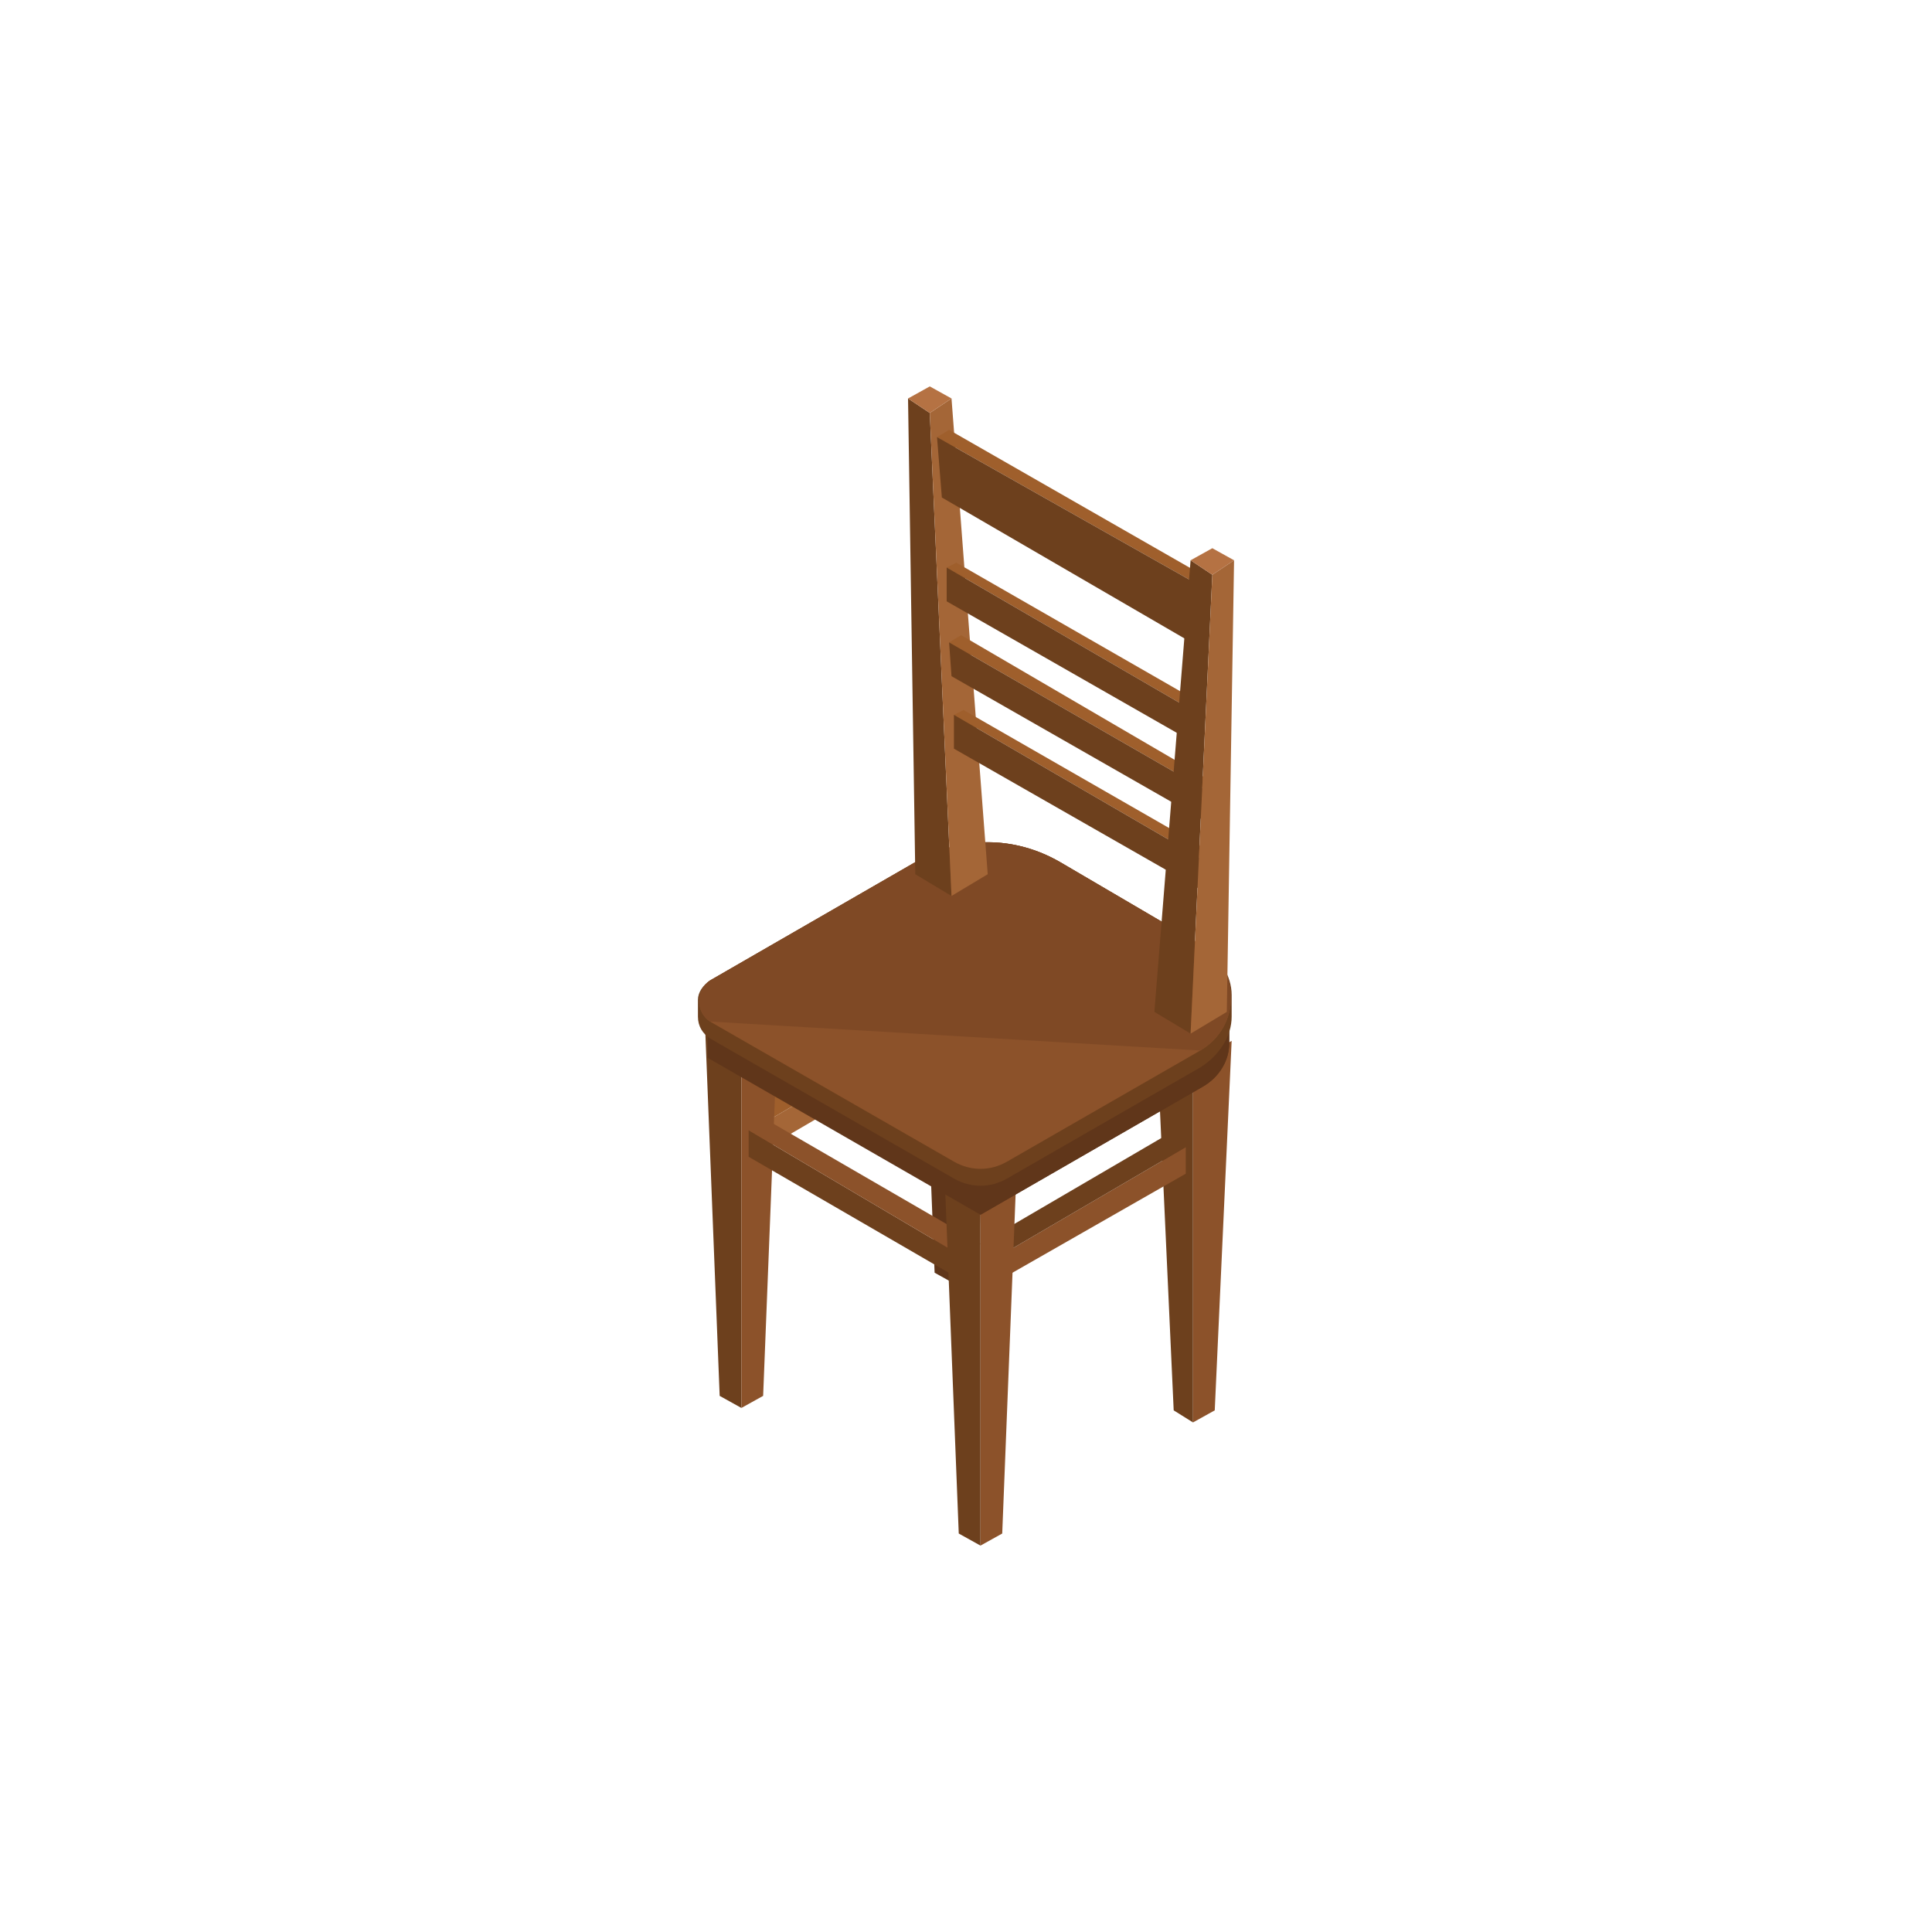 <?xml version="1.0" encoding="utf-8"?>
<!-- Generator: Adobe Illustrator 21.0.0, SVG Export Plug-In . SVG Version: 6.00 Build 0)  -->
<svg version="1.1" id="Layer_1" xmlns="http://www.w3.org/2000/svg" xmlns:xlink="http://www.w3.org/1999/xlink" x="0px" y="0px"
	 viewBox="0 0 80 80" style="enable-background:new 0 0 80 80;" xml:space="preserve">
<style type="text/css">
	.st0{fill:#60361A;}
	.st1{fill:#A46637;}
	.st2{fill:#9F5F2C;}
	.st3{fill:#6D401D;}
	.st4{fill:#8C522A;}
	.st5{fill:#7F4925;}
	.st6{fill:#B57243;}
</style>
<g id="XMLID_4917_">
	<g id="XMLID_4955_">
		<polygon id="XMLID_4957_" class="st0" points="38.1,37.5 38.7,52.7 39.6,53.2 39.6,38.4 		"/>
		<polygon id="XMLID_4956_" class="st1" points="41.1,37.5 39.6,38.4 39.6,53.2 40.5,52.7 		"/>
	</g>
	<g id="XMLID_4948_">
		<polygon id="XMLID_4954_" class="st1" points="39.5,41.9 39.5,43 31.8,47.5 31.8,46.4 		"/>
		<polygon id="XMLID_4953_" class="st2" points="38.7,41.4 39.5,41.9 31.8,46.4 31,45.9 		"/>
		<polygon id="XMLID_4952_" class="st3" points="29.2,42.6 29.8,57.8 30.7,58.3 30.7,43.5 		"/>
		<polygon id="XMLID_4951_" class="st4" points="32.2,42.6 30.7,43.5 30.7,58.3 31.6,57.8 		"/>
		<polygon id="XMLID_4950_" class="st3" points="31,46.8 31,47.9 39.8,53 39.8,52 		"/>
		<polygon id="XMLID_4949_" class="st4" points="31.8,46.4 31,46.8 39.8,52 40.6,51.5 		"/>
	</g>
	<g id="XMLID_4940_">
		<g id="XMLID_4943_">
			<polygon id="XMLID_4947_" class="st3" points="47.9,43.1 48.6,58.4 49.4,58.9 49.4,44 			"/>
			<polygon id="XMLID_4946_" class="st4" points="49.1,47.5 49.1,48.6 41.4,53 41.4,52 			"/>
			<polygon id="XMLID_4945_" class="st3" points="48.3,47 49.1,47.5 41.4,52 40.6,51.5 			"/>
			<polygon id="XMLID_4944_" class="st4" points="51,43.1 49.4,44 49.4,58.9 50.3,58.4 			"/>
		</g>
		<polygon id="XMLID_4942_" class="st3" points="39.1,48.3 39.7,63.5 40.6,64 40.6,49.1 		"/>
		<polygon id="XMLID_4941_" class="st4" points="42.1,48.3 40.6,49.1 40.6,64 41.5,63.5 		"/>
	</g>
	<path id="XMLID_4939_" class="st0" d="M29.3,42.2l9.9-5.7c1.7-1,3.7-1,5.4,0l5.2,3c0.8,0.4,1.1,1.2,1.1,2c0,0.3,0,1.4,0,1.7
		c0,0.7-0.4,1.4-1.1,1.8l-9.2,5.3l-11.3-6.5V42.2z"/>
	<path id="XMLID_4938_" class="st0" d="M40.6,36.5c1.7-1,2.3-1,4,0l5.2,3c0.8,0.4,1.1,1.2,1.1,2c0,0.3,0,1.4,0,1.7
		c0,0.7-0.4,1.4-1.1,1.8l-9.2,5.3L40.6,36.5z"/>
	<g id="XMLID_4935_">
		<path id="XMLID_4937_" class="st3" d="M28.9,41.4c0-0.3,0.2-0.6,0.5-0.8l8.5-4.9c1.9-1.1,4.1-1.1,6,0l5.8,3.4
			c0.8,0.5,1.3,1.3,1.3,2.1c0,0.4,0,0.5,0,0.9c0,0.8-0.5,1.6-1.3,2.1l-8,4.6c-0.7,0.4-1.5,0.4-2.2,0L29.4,43
			c-0.3-0.2-0.5-0.5-0.5-0.9C28.9,41.8,28.9,41.7,28.9,41.4z"/>
		<path id="XMLID_4936_" class="st4" d="M43.9,35.7l5.8,3.4c1.7,1,1.7,3.4,0,4.4l-8,4.6c-0.7,0.4-1.5,0.4-2.2,0l-10.1-5.8
			c-0.6-0.4-0.6-1.3,0-1.7l8.5-4.9C39.7,34.6,42,34.6,43.9,35.7z"/>
		<path id="XMLID_34339_" class="st5" d="M29.4,42.3c-0.6-0.4-0.6-1.3,0-1.7l8.5-4.9c1.9-1.1,4.1-1.1,6,0l5.8,3.4
			c1.7,1,1.7,3.4,0,4.4"/>
	</g>
	<g id="XMLID_4918_">
		<g id="XMLID_4932_">
			<polygon id="XMLID_4934_" class="st3" points="37.9,36.2 37.6,16.5 38.5,17.1 39.4,37.1 			"/>
			<polygon id="XMLID_4933_" class="st1" points="40.9,36.2 39.4,37.1 38.5,17.1 39.4,16.5 			"/>
		</g>
		<polygon id="XMLID_4931_" class="st2" points="39.3,17.8 38.8,18.1 49.6,24.2 49.6,23.7 		"/>
		<polygon id="XMLID_4930_" class="st3" points="38.8,18.1 39,20.6 49.5,26.7 49.6,24.2 		"/>
		<polygon id="XMLID_4929_" class="st2" points="39.6,23.3 39.2,23.5 49.7,29.6 49.7,29.1 		"/>
		<polygon id="XMLID_4928_" class="st3" points="39.2,23.5 39.2,24.9 49.7,30.9 49.7,29.6 		"/>
		<polygon id="XMLID_4927_" class="st2" points="39.8,26.3 39.3,26.6 49.9,32.7 49.9,32.2 		"/>
		<polygon id="XMLID_4926_" class="st3" points="39.3,26.6 39.4,28 49.9,34 49.9,32.7 		"/>
		<polygon id="XMLID_4925_" class="st2" points="39.9,29.4 39.5,29.6 50,35.7 50,35.2 		"/>
		<polygon id="XMLID_4924_" class="st3" points="39.5,29.6 39.5,31 50,37 50,35.7 		"/>
		<g id="XMLID_4920_">
			<polygon id="XMLID_4923_" class="st3" points="47.8,41.9 49.3,23.2 50.2,23.8 49.3,42.8 			"/>
			<polygon id="XMLID_4922_" class="st6" points="50.2,22.7 49.3,23.2 50.2,23.8 51.1,23.2 			"/>
			<polygon id="XMLID_4921_" class="st1" points="50.8,41.9 49.3,42.8 50.2,23.8 51.1,23.2 			"/>
		</g>
		<polygon id="XMLID_4919_" class="st6" points="38.5,16 37.6,16.5 38.5,17.1 39.4,16.5 		"/>
	</g>
</g>
</svg>
